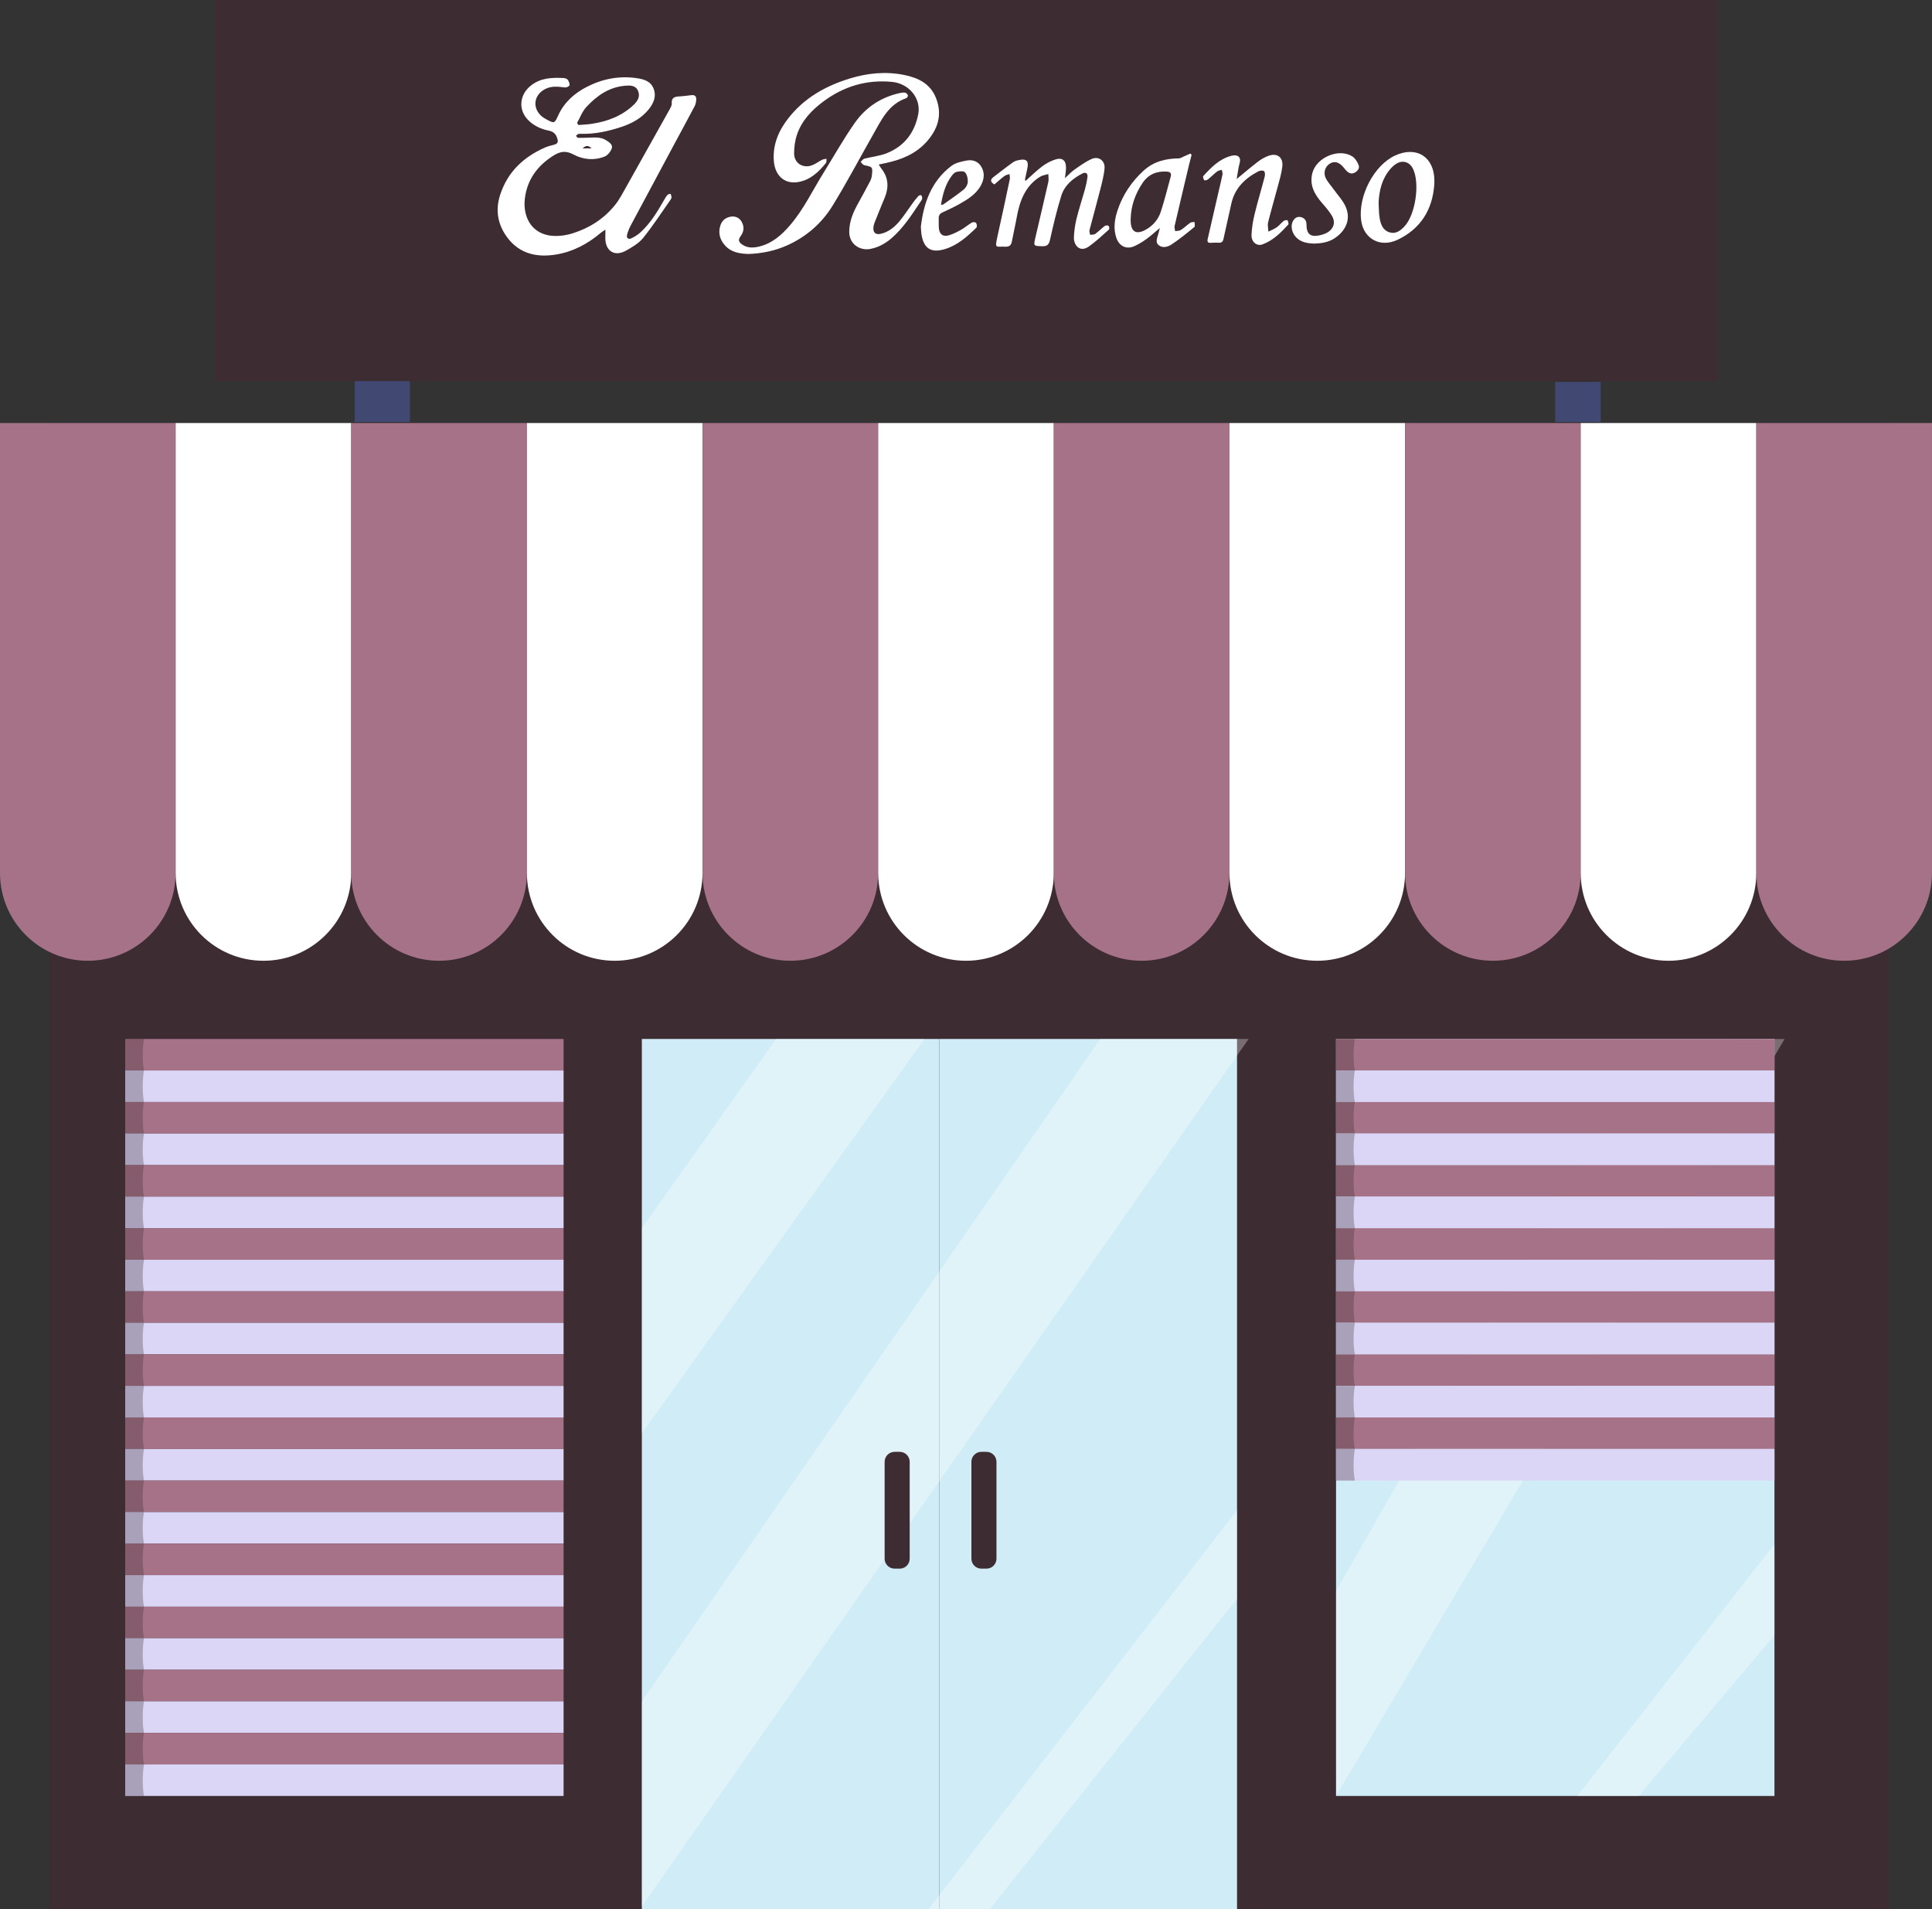 <?xml version="1.0" encoding="utf-8"?>
<!-- Generator: Adobe Illustrator 25.1.0, SVG Export Plug-In . SVG Version: 6.00 Build 0)  -->
<svg version="1.1" id="Capa_1" xmlns="http://www.w3.org/2000/svg" xmlns:xlink="http://www.w3.org/1999/xlink" x="0px" y="0px"
	 viewBox="0 0 471.76 466.19" style="enable-background:new 0 0 471.76 466.19;" xml:space="preserve">
<rect x="0" y="0" width="471.76" height="466.19" fill="#333333" stroke="none"/>
<style type="text/css">
	.st0{fill:#3D2C32;}
	.st1{fill:#A57287;}
	.st2{fill:#FFFFFF;}
	.st3{opacity:0.31;fill:#3D2C32;}
	.st4{fill:#DBD6F6;}
	.st5{fill:#D0EDF7;}
	.st6{fill:#414973;}
	.st7{opacity:0.31;fill:#FFFFFF;}
</style>
<g>
	<rect x="12.09" y="103.29" class="st0" width="449.14" height="362.9"/>
	<path class="st1" d="M0,103.29v109.85c0,11.84,9.6,21.44,21.44,21.44c11.84,0,21.44-9.6,21.44-21.44V103.29H0z"/>
	<path class="st2" d="M42.89,103.29v109.85c0,11.84,9.6,21.44,21.44,21.44c11.84,0,21.44-9.6,21.44-21.44V103.29H42.89z"/>
	<path class="st1" d="M85.77,103.29v109.85c0,11.84,9.6,21.44,21.44,21.44c11.84,0,21.44-9.6,21.44-21.44V103.29H85.77z"/>
	<path class="st2" d="M128.66,103.29v109.85c0,11.84,9.6,21.44,21.44,21.44c11.84,0,21.44-9.6,21.44-21.44V103.29H128.66z"/>
	<path class="st1" d="M171.55,103.29v109.85c0,11.84,9.6,21.44,21.44,21.44c11.84,0,21.44-9.6,21.44-21.44V103.29H171.55z"/>
	<path class="st2" d="M214.44,103.29v109.85c0,11.84,9.6,21.44,21.44,21.44c11.84,0,21.44-9.6,21.44-21.44V103.29H214.44z"/>
	<path class="st1" d="M257.32,103.29v109.85c0,11.84,9.6,21.44,21.44,21.44c11.84,0,21.44-9.6,21.44-21.44V103.29H257.32z"/>
	<path class="st2" d="M300.21,103.29v109.85c0,11.84,9.6,21.44,21.44,21.44c11.84,0,21.44-9.6,21.44-21.44V103.29H300.21z"/>
	<path class="st1" d="M343.1,103.29v109.85c0,11.84,9.6,21.44,21.44,21.44c11.84,0,21.44-9.6,21.44-21.44V103.29H343.1z"/>
	<path class="st2" d="M385.98,103.29v109.85c0,11.84,9.6,21.44,21.44,21.44c11.84,0,21.44-9.6,21.44-21.44V103.29H385.98z"/>
	<path class="st1" d="M428.87,103.29v109.85c0,11.84,9.6,21.44,21.44,21.44c11.84,0,21.44-9.6,21.44-21.44V103.29H428.87z"/>
	<rect x="30.57" y="253.67" class="st1" width="107.05" height="7.7"/>
	<path class="st3" d="M35.16,253.67h-4.59v7.7h4.59C34.73,259.22,34.76,255.77,35.16,253.67z"/>
	<rect x="30.57" y="261.37" class="st4" width="107.05" height="7.7"/>
	<path class="st3" d="M35.16,261.37h-4.59v7.7h4.59C34.73,266.92,34.76,263.48,35.16,261.37z"/>
	<rect x="30.57" y="269.07" class="st1" width="107.05" height="7.7"/>
	<path class="st3" d="M35.16,269.07h-4.59v7.7h4.59C34.73,274.63,34.76,271.18,35.16,269.07z"/>
	<rect x="30.57" y="276.77" class="st4" width="107.05" height="7.7"/>
	<path class="st3" d="M35.16,276.77h-4.59v7.7h4.59C34.73,282.33,34.76,278.88,35.16,276.77z"/>
	<rect x="30.57" y="284.47" class="st1" width="107.05" height="7.7"/>
	<path class="st3" d="M35.16,284.47h-4.59v7.7h4.59C34.73,290.03,34.76,286.58,35.16,284.47z"/>
	<rect x="30.57" y="292.17" class="st4" width="107.05" height="7.7"/>
	<path class="st3" d="M35.16,292.17h-4.59v7.7h4.59C34.73,297.73,34.76,294.28,35.16,292.17z"/>
	<rect x="30.57" y="299.88" class="st1" width="107.05" height="7.7"/>
	<path class="st3" d="M35.16,299.88h-4.59v7.7h4.59C34.73,305.43,34.76,301.98,35.16,299.88z"/>
	<rect x="30.57" y="307.58" class="st4" width="107.05" height="7.7"/>
	<path class="st3" d="M35.16,307.58h-4.59v7.7h4.59C34.73,313.13,34.76,309.68,35.16,307.58z"/>
	<rect x="30.57" y="315.28" class="st1" width="107.05" height="7.7"/>
	<path class="st3" d="M35.16,315.28h-4.59v7.7h4.59C34.73,320.83,34.76,317.39,35.16,315.28z"/>
	<rect x="30.57" y="322.98" class="st4" width="107.05" height="7.7"/>
	<path class="st3" d="M35.16,322.98h-4.59v7.7h4.59C34.73,328.54,34.76,325.09,35.16,322.98z"/>
	<rect x="30.57" y="330.68" class="st1" width="107.05" height="7.7"/>
	<path class="st3" d="M35.16,330.68h-4.59v7.7h4.59C34.73,336.24,34.76,332.79,35.16,330.68z"/>
	<rect x="30.57" y="338.38" class="st4" width="107.05" height="7.7"/>
	<path class="st3" d="M35.16,338.38h-4.59v7.7h4.59C34.73,343.94,34.76,340.49,35.16,338.38z"/>
	<rect x="30.57" y="346.08" class="st1" width="107.05" height="7.7"/>
	<path class="st3" d="M35.16,346.08h-4.59v7.7h4.59C34.73,351.64,34.76,348.19,35.16,346.08z"/>
	<rect x="30.57" y="353.79" class="st4" width="107.05" height="7.7"/>
	<path class="st3" d="M35.16,353.79h-4.59v7.7h4.59C34.73,359.34,34.76,355.89,35.16,353.79z"/>
	<rect x="30.57" y="361.49" class="st1" width="107.05" height="7.7"/>
	<path class="st3" d="M35.16,361.49h-4.59v7.7h4.59C34.73,367.04,34.76,363.59,35.16,361.49z"/>
	<rect x="30.57" y="369.19" class="st4" width="107.05" height="7.7"/>
	<path class="st3" d="M35.16,369.19h-4.59v7.7h4.59C34.73,374.74,34.76,371.3,35.16,369.19z"/>
	<rect x="30.57" y="376.89" class="st1" width="107.05" height="7.7"/>
	<path class="st3" d="M35.16,376.89h-4.59v7.7h4.59C34.73,382.45,34.76,379,35.16,376.89z"/>
	<rect x="30.57" y="384.59" class="st4" width="107.05" height="7.7"/>
	<path class="st3" d="M35.16,384.59h-4.59v7.7h4.59C34.73,390.15,34.76,386.7,35.16,384.59z"/>
	<rect x="30.57" y="392.29" class="st1" width="107.05" height="7.7"/>
	<path class="st3" d="M35.16,392.29h-4.59v7.7h4.59C34.73,397.85,34.76,394.4,35.16,392.29z"/>
	<rect x="30.57" y="399.99" class="st4" width="107.05" height="7.7"/>
	<path class="st3" d="M35.16,399.99h-4.59v7.7h4.59C34.73,405.55,34.76,402.1,35.16,399.99z"/>
	<rect x="30.57" y="407.7" class="st1" width="107.05" height="7.7"/>
	<path class="st3" d="M35.16,407.7h-4.59v7.7h4.59C34.73,413.25,34.76,409.8,35.16,407.7z"/>
	<rect x="30.57" y="415.4" class="st4" width="107.05" height="7.7"/>
	<path class="st3" d="M35.16,415.4h-4.59v7.7h4.59C34.73,420.95,34.76,417.5,35.16,415.4z"/>
	<rect x="30.57" y="423.1" class="st1" width="107.05" height="7.7"/>
	<path class="st3" d="M35.16,423.1h-4.59v7.7h4.59C34.73,428.65,34.76,425.21,35.16,423.1z"/>
	<rect x="30.57" y="430.8" class="st4" width="107.05" height="7.7"/>
	<path class="st3" d="M35.16,430.8h-4.59v7.7h4.59C34.73,436.36,34.76,432.91,35.16,430.8z"/>
	<rect x="156.73" y="253.67" class="st5" width="72.66" height="212.52"/>
	<rect x="229.4" y="253.67" class="st5" width="72.66" height="212.52"/>
	<path class="st0" d="M240.88,383h-1.24c-1.35,0-2.44-1.09-2.44-2.44v-23.64c0-1.35,1.09-2.44,2.44-2.44h1.24
		c1.35,0,2.44,1.09,2.44,2.44v23.64C243.32,381.91,242.23,383,240.88,383z"/>
	<rect x="52.44" class="st0" width="366.88" height="93.06"/>
	<g>
		<g>
			<path class="st2" d="M147.83,56.06c-0.53,0.37-0.87,0.57-1.17,0.82c-3.17,2.67-6.73,4.58-10.84,5.26
				c-4.68,0.77-8.93-0.13-11.92-4.12c-2.34-3.11-3.01-6.63-1.77-10.45c1.82-5.61,5.7-9.23,10.95-11.55c0.72-0.32,1.5-0.48,2.26-0.7
				c0.72-0.21,1.02-0.51,0.78-1.38c-0.33-1.21-0.94-1.81-2.19-2.06c-1.86-0.38-3.58-1.17-4.95-2.55c-2.49-2.51-2.15-6.18,0.6-8.39
				c2.41-1.95,5.17-2.02,8.02-1.89c0.35,0.02,0.83,0.16,1.02,0.41c0.28,0.38,0.52,0.94,0.44,1.36c-0.04,0.25-0.75,0.58-1.12,0.53
				c-1.62-0.19-3.17-0.42-4.75,0.36c-2.82,1.39-3.31,4.58-0.95,6.66c0.31,0.27,0.67,0.49,1.03,0.69c2.14,1.17,2.1,1.15,3.09-1
				c1.46-3.14,3.97-5.33,6.95-6.86c3.79-1.94,7.85-2.74,12.14-2.12c1.8,0.26,3.46,0.74,4.16,2.6c0.73,1.93-0.06,3.63-1.28,5.11
				c-1.68,2.03-3.91,3.29-6.36,4.12c-3.29,1.11-6.66,1.88-10.18,1.76c-0.22-0.01-0.47,0-0.67,0.09c-0.18,0.08-0.32,0.27-0.48,0.41
				c0.17,0.17,0.33,0.47,0.52,0.48c0.71,0.04,1.43-0.02,2.14-0.02c1.6-0.02,3.24-0.32,4.73,0.63c0.75,0.48,1.66,1.05,1.35,1.98
				c-0.27,0.78-0.99,1.68-1.73,1.98c-2.57,1.03-5.23,0.77-7.64-0.51c-1.73-0.92-3.11-0.8-4.72,0.19c-4.03,2.48-6.6,5.96-7.14,10.67
				c-0.53,4.67,1.92,9.43,8.38,9.02c1.12-0.07,2.25-0.29,3.32-0.63c4.12-1.29,7.64-3.56,10.35-6.93c1.07-1.34,1.87-2.9,2.72-4.41
				c3.56-6.32,7.1-12.65,10.63-18.98c0.23-0.42,0.51-0.92,0.48-1.36c-0.11-1.33,0.59-1.67,1.73-1.73c1.05-0.05,2.09-0.21,3.14-0.32
				c0.78-0.08,1.16,0.33,1.11,1.06c-0.04,0.55-0.13,1.14-0.38,1.62c-1.65,3.13-3.34,6.23-5.01,9.34
				c-3.52,6.56-7.04,13.12-10.55,19.69c-0.4,0.75-0.74,1.56-0.95,2.38c-0.21,0.82,0.35,1.2,1.04,0.87c0.84-0.39,1.65-0.91,2.32-1.54
				c2.38-2.2,4.03-4.95,5.63-7.73c0.26-0.46,0.52-0.92,0.86-1.32c0.16-0.18,0.5-0.21,0.76-0.3c0.09,0.27,0.23,0.53,0.24,0.81
				c0.01,0.21-0.09,0.45-0.22,0.63c-2.2,3.13-4.29,6.36-6.69,9.34c-1.07,1.32-2.69,2.27-4.21,3.12c-2.74,1.54-5.01,0.13-5.04-3
				C147.83,57.56,147.83,56.94,147.83,56.06z M140.9,30.03c0.12,0.16,0.24,0.32,0.36,0.49c1.06-0.09,2.13-0.12,3.18-0.28
				c3.82-0.57,7.33-1.87,10.21-4.56c1.03-0.96,1.75-2.08,1.15-3.49c-0.6-1.41-1.98-1.36-3.22-1.25c-3.89,0.34-6.89,2.46-9.42,5.21
				C142.17,27.22,141.64,28.72,140.9,30.03z M144.45,36.23c-0.82-0.78-1.33-0.78-2.2,0C143.07,36.23,143.68,36.23,144.45,36.23z"/>
			<path class="st2" d="M214.57,40.17c0.29,0.44,0.44,0.73,0.64,0.98c1.78,2.25,1.86,4.66,0.78,7.22c-0.83,1.97-1.63,3.96-2.42,5.95
				c-0.15,0.38-0.26,0.79-0.3,1.2c-0.11,1.2,0.49,1.83,1.69,1.59c1.92-0.39,3.41-1.6,4.63-3.04c1.21-1.43,2.21-3.03,3.32-4.55
				c0.42-0.57,0.87-1.14,1.35-1.66c0.14-0.15,0.52-0.28,0.65-0.2c0.17,0.11,0.26,0.43,0.27,0.67c0.02,0.21-0.08,0.45-0.2,0.62
				c-2.22,3.27-4.29,6.65-7.33,9.25c-1.51,1.29-3.2,2.22-5.19,2.59c-2.36,0.44-5.12-1.06-5.09-4.25c0.03-2.67,1.04-4.88,2.28-7.09
				c0.97-1.74,1.92-3.49,2.84-5.26c0.22-0.42,0.36-0.91,0.41-1.39c0.23-2.02,0.17-2.05-1.83-2.46c-0.35-0.07-0.62-0.52-0.92-0.8
				c0.3-0.27,0.56-0.7,0.9-0.79c1.81-0.48,3.73-0.65,5.45-1.33c4.31-1.71,6.85-5.02,7.72-9.55c0.73-3.81-2.21-7.47-6.41-7.88
				c-6.19-0.59-11.78,1.08-16.75,4.78c-2.85,2.12-5.28,4.65-6.44,8.08c-0.5,1.46-0.72,3.08-0.71,4.63c0.01,2.35,2.14,3.7,4.36,2.88
				c0.87-0.32,1.63-0.92,2.46-1.34c0.32-0.16,0.71-0.17,1.08-0.26c-0.03,0.35,0.06,0.8-0.13,1.03c-1.82,2.27-3.94,4.24-6.93,4.68
				c-3.28,0.48-5.55-1.67-5.8-5.24c-0.28-4.01,1.22-7.44,3.66-10.5c3.86-4.87,9.01-7.75,14.85-9.55c4.39-1.35,8.85-1.79,13.37-0.87
				c3.43,0.7,6.36,2.14,7.74,5.66c1.58,4.04,0.46,7.53-2.29,10.62c-2.67,3-6.2,4.42-10.04,5.23
				C215.75,39.91,215.28,40.02,214.57,40.17z"/>
			<path class="st2" d="M182.7,62.01c-2.09-0.08-4.16-0.38-5.69-2.11c-1.21-1.36-1.66-2.93-1.15-4.71c0.37-1.28,1.23-2.05,2.53-2.28
				c1.16-0.21,2.15,0.25,2.7,1.23c0.62,1.09,0.65,2.28-0.16,3.39c-0.75,1.03-0.65,1.54,0.4,2.24c1.3,0.86,2.74,0.75,4.14,0.4
				c3.14-0.78,5.44-2.84,7.47-5.21c3.3-3.85,5.46-8.44,8.12-12.71c2.54-4.09,4.9-8.3,7.66-12.24c2.69-3.84,6.47-6.33,11.14-7.32
				c0.4-0.08,0.84-0.14,1.22-0.05c0.26,0.07,0.55,0.41,0.62,0.68c0.05,0.18-0.22,0.59-0.43,0.66c-4.36,1.49-6.08,5.37-8.12,8.95
				c-3.31,5.81-6.42,11.75-9.94,17.43c-2.55,4.11-6.19,7.3-10.61,9.37C189.49,61.19,186.18,61.9,182.7,62.01z"/>
			<path class="st2" d="M242.82,45.03c-0.97-0.56-1.1-1.13-0.26-1.78c1.6-1.23,3.19-2.48,4.84-3.65c0.47-0.33,1.11-0.47,1.69-0.57
				c1.54-0.28,2.1,0.32,1.81,1.87c-0.18,0.96-0.41,1.91-0.61,2.87c-0.02,0.09,0.05,0.2,0.12,0.41c1.4-1.24,2.67-2.51,4.09-3.57
				c0.97-0.73,2.1-1.33,3.26-1.69c1.65-0.51,2.54,0.27,2.54,1.99c0,0.78-0.15,1.56-0.26,2.6c0.86-0.79,1.49-1.51,2.26-2.05
				c1.38-0.96,2.75-1.97,4.27-2.65c1.69-0.75,3.3,0.43,3.14,2.28c-0.15,1.78-0.63,3.54-1.07,5.28c-0.83,3.28-1.75,6.53-2.6,9.8
				c-0.09,0.35,0.09,0.77,0.15,1.16c0.42-0.06,0.94,0,1.24-0.22c0.82-0.59,1.53-1.33,2.34-1.94c0.21-0.16,0.74-0.19,0.92-0.03
				c0.17,0.15,0.24,0.77,0.1,0.9c-1.59,1.42-3.15,2.9-4.89,4.13c-2.24,1.59-3.73-0.34-3.67-2.17c0.05-1.53,0.27-3.08,0.63-4.57
				c0.58-2.37,1.36-4.69,2.02-7.04c0.28-1.01,0.51-2.05,0.65-3.08c0.14-0.99-0.38-1.39-1.27-0.93c-2.3,1.19-4.3,2.85-5.09,5.35
				c-1.11,3.54-1.96,7.17-2.77,10.8c-0.27,1.19-0.7,1.62-1.89,1.59c-2.16-0.06-2.17-0.02-1.67-2.18c1.05-4.5,2.12-9.01,3.14-13.51
				c0.14-0.62,0.01-1.29,0-1.94c-0.68,0.22-1.44,0.3-2.03,0.67c-3.62,2.27-4.95,5.88-5.67,9.85c-0.36,2-0.83,3.98-1.2,5.97
				c-0.18,0.95-0.66,1.3-1.63,1.25c-2.23-0.09-2.58,0.59-1.92-2.37c1.05-4.7,2.05-9.41,3.05-14.12c0.08-0.39-0.05-0.82-0.08-1.24
				c-0.41,0.15-0.88,0.21-1.21,0.46C244.44,43.58,243.67,44.3,242.82,45.03z"/>
			<path class="st2" d="M301.97,43.71c1.87-1.53,3.48-2.92,5.18-4.22c0.77-0.59,1.64-1.09,2.54-1.43c2.14-0.8,3.69,0.33,3.43,2.59
				c-0.19,1.7-0.71,3.38-1.15,5.04c-0.76,2.87-1.61,5.72-2.32,8.6c-0.17,0.7,0.03,1.51,0.07,2.26c0.68-0.34,1.41-0.61,2.02-1.04
				c0.64-0.45,1.13-1.11,1.75-1.59c0.22-0.17,0.84-0.23,0.9-0.13c0.17,0.3,0.33,0.88,0.17,1.05c-1.81,1.98-3.7,3.89-6.29,4.83
				c-1.39,0.51-2.73-0.58-2.67-2.31c0.06-1.71,0.35-3.44,0.76-5.11c0.75-3.07,1.67-6.09,2.46-9.15c0.11-0.42,0.08-1.13-0.17-1.32
				c-0.3-0.22-0.98-0.15-1.37,0.05c-3.3,1.72-5.79,4.14-6.62,7.93c-0.63,2.86-1.28,5.72-1.91,8.58c-0.14,0.66-0.46,0.97-1.16,0.92
				c-0.64-0.04-1.28-0.01-1.92,0.03c-0.75,0.05-0.93-0.27-0.77-0.95c0.89-3.81,1.75-7.62,2.63-11.43c0.33-1.43,0.69-2.85,0.98-4.29
				c0.07-0.36-0.1-0.77-0.16-1.15c-0.38,0.12-0.83,0.14-1.12,0.37c-0.8,0.62-1.51,1.36-2.3,1.99c-0.22,0.17-0.81,0.27-0.88,0.17
				c-0.19-0.29-0.38-0.86-0.23-1.02c1.94-2.11,3.93-4.18,6.85-4.94c1.44-0.38,2.52,0.16,1.99,1.95
				C302.34,41.15,302.23,42.35,301.97,43.71z"/>
			<path class="st2" d="M290.97,37.81c-0.21,0.82-0.43,1.63-0.63,2.45c-1.18,4.97-2.37,9.94-3.52,14.92
				c-0.09,0.39,0.08,0.84,0.13,1.25c0.46-0.08,1.01-0.04,1.38-0.27c0.82-0.52,1.52-1.22,2.33-1.78c0.26-0.18,0.68-0.13,1.03-0.18
				c0,0.42,0.17,1.06-0.05,1.23c-1.79,1.47-3.6,2.95-5.52,4.23c-0.92,0.61-2.21,1-3.19,0.2c-0.94-0.77-0.29-1.89-0.06-2.85
				c0.09-0.36,0.18-0.71,0.35-1.35c-1.24,1.03-2.21,1.93-3.28,2.7c-0.94,0.67-1.94,1.3-2.99,1.76c-1.95,0.84-3.68-0.05-4.36-2.06
				c-0.78-2.3-0.41-4.6,0.32-6.77c1.25-3.73,3.39-6.92,6.32-9.61c2.48-2.27,5.4-2.97,8.62-3.01c0.41,0,0.83-0.3,1.24-0.48
				c0.53-0.22,1.06-0.46,1.59-0.7C290.76,37.61,290.86,37.71,290.97,37.81z M276.09,53.43c0,0.19,0,0.38,0,0.56
				c0.06,2.62,1.36,3.37,3.65,2.11c1.8-0.98,3.07-2.49,3.7-4.39c0.93-2.81,1.62-5.71,2.42-8.56c0.23-0.82-0.07-1.19-0.91-1.25
				c-2.49-0.17-4.53,0.66-5.94,2.75C277.23,47.3,276.17,50.2,276.09,53.43z"/>
			<path class="st2" d="M350.24,44.93c-0.41,6.27-3.39,11-9.04,13.64c-4.2,1.96-8.23-0.27-8.83-4.75
				c-0.79-5.93,3.14-13.5,8.32-15.86c5.21-2.38,9.5,0.34,9.56,6.06C350.24,44.33,350.24,44.63,350.24,44.93z M336.63,49.43
				c0.08,1.31,0.04,2.64,0.27,3.93c0.27,1.46,0.79,2.9,2.44,3.38c1.51,0.44,2.6-0.41,3.57-1.42c2.73-2.87,3.87-10.61,2.09-14.16
				c-0.81-1.6-2.42-2.13-3.98-1.22c-0.57,0.33-1.08,0.81-1.52,1.32C337.47,43.6,336.79,46.41,336.63,49.43z"/>
			<path class="st2" d="M224.86,55.31c0.67-5.64,2.49-11.04,7.47-14.81c1.01-0.76,2.46-1.07,3.76-1.31c1.45-0.26,2.8,0.22,3.58,1.6
				c0.8,1.43,0.65,2.91-0.07,4.32c-1.16,2.26-3.23,3.52-5.33,4.71c-1.31,0.74-2.68,1.37-4.05,2c-0.66,0.3-1.02,0.71-1,1.46
				c0.03,0.79-0.03,1.58,0.03,2.37c0.12,1.57,1.02,2.25,2.53,1.78c1.03-0.32,2.01-0.83,2.95-1.36c0.91-0.52,1.72-1.22,2.63-1.76
				c0.24-0.14,0.87-0.06,0.99,0.13c0.19,0.29,0.26,0.95,0.07,1.14c-2.22,2.16-4.54,4.25-7.56,5.2c-3.55,1.12-5.38-0.12-5.89-3.8
				C224.91,56.53,224.91,56.07,224.86,55.31z M229.76,50.04c0.3-0.07,0.51-0.07,0.63-0.16c1.67-1.19,3.38-2.35,4.97-3.64
				c0.5-0.41,0.94-1.2,0.96-1.83c0.03-0.79-0.17-1.79-0.68-2.33c-0.35-0.38-1.41-0.27-2.09-0.1c-0.48,0.12-0.93,0.63-1.25,1.08
				C230.81,45.1,230.19,47.47,229.76,50.04z"/>
			<path class="st2" d="M320.88,59.48c-1.64-0.08-3.19-0.29-4.39-1.54c-1.09-1.13-1.43-2.87-0.73-4.04
				c0.43-0.73,1.07-1.09,1.89-0.89c0.8,0.19,1.31,0.72,1.36,1.59c0.01,0.15,0.02,0.3,0.02,0.45c0.03,1.99,0.91,2.81,2.87,2.47
				c0.89-0.16,1.86-0.46,2.57-0.98c1.31-0.96,1.61-2.42,0.78-3.82c-0.68-1.15-1.59-2.19-2.47-3.2c-1.79-2.08-3.05-4.28-2.35-7.18
				c0.92-3.85,6.44-6.26,9.77-4.16c0.69,0.44,1.22,1.3,1.54,2.09c0.3,0.75-0.16,1.44-0.9,1.86c-0.75,0.43-1.38,0.2-1.95-0.32
				c-0.33-0.3-0.59-0.68-0.89-1.02c-1.1-1.27-2.23-1.54-3.36-0.79c-1.13,0.75-1.57,2.3-0.86,3.62c0.49,0.91,1.23,1.7,1.83,2.55
				c1.06,1.49,2.41,2.87,3.07,4.53c1.16,2.88-0.03,5.58-2.7,7.41C324.42,59.17,322.67,59.42,320.88,59.48z"/>
		</g>
	</g>
	<rect x="86.61" y="93.06" class="st6" width="13.48" height="9.97"/>
	<rect x="379.76" y="93.26" class="st6" width="11.1" height="9.78"/>
	<polygon class="st7" points="189.51,253.67 156.73,299.88 156.73,349.94 225.75,253.67 	"/>
	<polygon class="st7" points="241.66,466.19 302.06,390.35 302.06,368.74 226.68,466.19 	"/>
	<polygon class="st7" points="268.65,253.67 156.73,415.4 156.73,465.46 304.9,253.67 	"/>
	<rect x="326.24" y="253.67" class="st5" width="107.05" height="184.83"/>
	<path class="st0" d="M219.69,383h-1.24c-1.35,0-2.44-1.09-2.44-2.44v-23.64c0-1.35,1.09-2.44,2.44-2.44h1.24
		c1.35,0,2.44,1.09,2.44,2.44v23.64C222.13,381.91,221.04,383,219.69,383z"/>
	<polygon class="st7" points="400.13,438.5 433.29,399.26 433.29,377.04 385.15,438.5 	"/>
	<polygon class="st7" points="403.27,253.88 326.24,388.44 326.24,438.5 435.78,253.67 	"/>
	<g>
		<rect x="326.24" y="253.67" class="st1" width="107.05" height="7.7"/>
		<path class="st3" d="M330.83,253.67h-4.59v7.7h4.59C330.4,259.22,330.43,255.77,330.83,253.67z"/>
		<rect x="326.24" y="261.37" class="st4" width="107.05" height="7.7"/>
		<path class="st3" d="M330.83,261.37h-4.59v7.7h4.59C330.4,266.92,330.43,263.48,330.83,261.37z"/>
		<rect x="326.24" y="269.07" class="st1" width="107.05" height="7.7"/>
		<path class="st3" d="M330.83,269.07h-4.59v7.7h4.59C330.4,274.63,330.43,271.18,330.83,269.07z"/>
		<rect x="326.24" y="276.77" class="st4" width="107.05" height="7.7"/>
		<path class="st3" d="M330.83,276.77h-4.59v7.7h4.59C330.4,282.33,330.43,278.88,330.83,276.77z"/>
		<rect x="326.24" y="284.47" class="st1" width="107.05" height="7.7"/>
		<path class="st3" d="M330.83,284.47h-4.59v7.7h4.59C330.4,290.03,330.43,286.58,330.83,284.47z"/>
		<rect x="326.24" y="292.17" class="st4" width="107.05" height="7.7"/>
		<path class="st3" d="M330.83,292.17h-4.59v7.7h4.59C330.4,297.73,330.43,294.28,330.83,292.17z"/>
		<rect x="326.24" y="299.88" class="st1" width="107.05" height="7.7"/>
		<path class="st3" d="M330.83,299.88h-4.59v7.7h4.59C330.4,305.43,330.43,301.98,330.83,299.88z"/>
		<rect x="326.24" y="307.58" class="st4" width="107.05" height="7.7"/>
		<path class="st3" d="M330.83,307.58h-4.59v7.7h4.59C330.4,313.13,330.43,309.68,330.83,307.58z"/>
		<rect x="326.24" y="315.28" class="st1" width="107.05" height="7.7"/>
		<path class="st3" d="M330.83,315.28h-4.59v7.7h4.59C330.4,320.83,330.43,317.39,330.83,315.28z"/>
		<rect x="326.24" y="322.98" class="st4" width="107.05" height="7.7"/>
		<path class="st3" d="M330.83,322.98h-4.59v7.7h4.59C330.4,328.54,330.43,325.09,330.83,322.98z"/>
		<rect x="326.24" y="330.68" class="st1" width="107.05" height="7.7"/>
		<path class="st3" d="M330.83,330.68h-4.59v7.7h4.59C330.4,336.24,330.43,332.79,330.83,330.68z"/>
		<rect x="326.24" y="338.38" class="st4" width="107.05" height="7.7"/>
		<path class="st3" d="M330.83,338.38h-4.59v7.7h4.59C330.4,343.94,330.43,340.49,330.83,338.38z"/>
		<rect x="326.24" y="346.08" class="st1" width="107.05" height="7.7"/>
		<path class="st3" d="M330.83,346.08h-4.59v7.7h4.59C330.4,351.64,330.43,348.19,330.83,346.08z"/>
		<rect x="326.24" y="353.79" class="st4" width="107.05" height="7.7"/>
		<path class="st3" d="M330.83,353.79h-4.59v7.7h4.59C330.4,359.34,330.43,355.89,330.83,353.79z"/>
	</g>
</g>
</svg>
